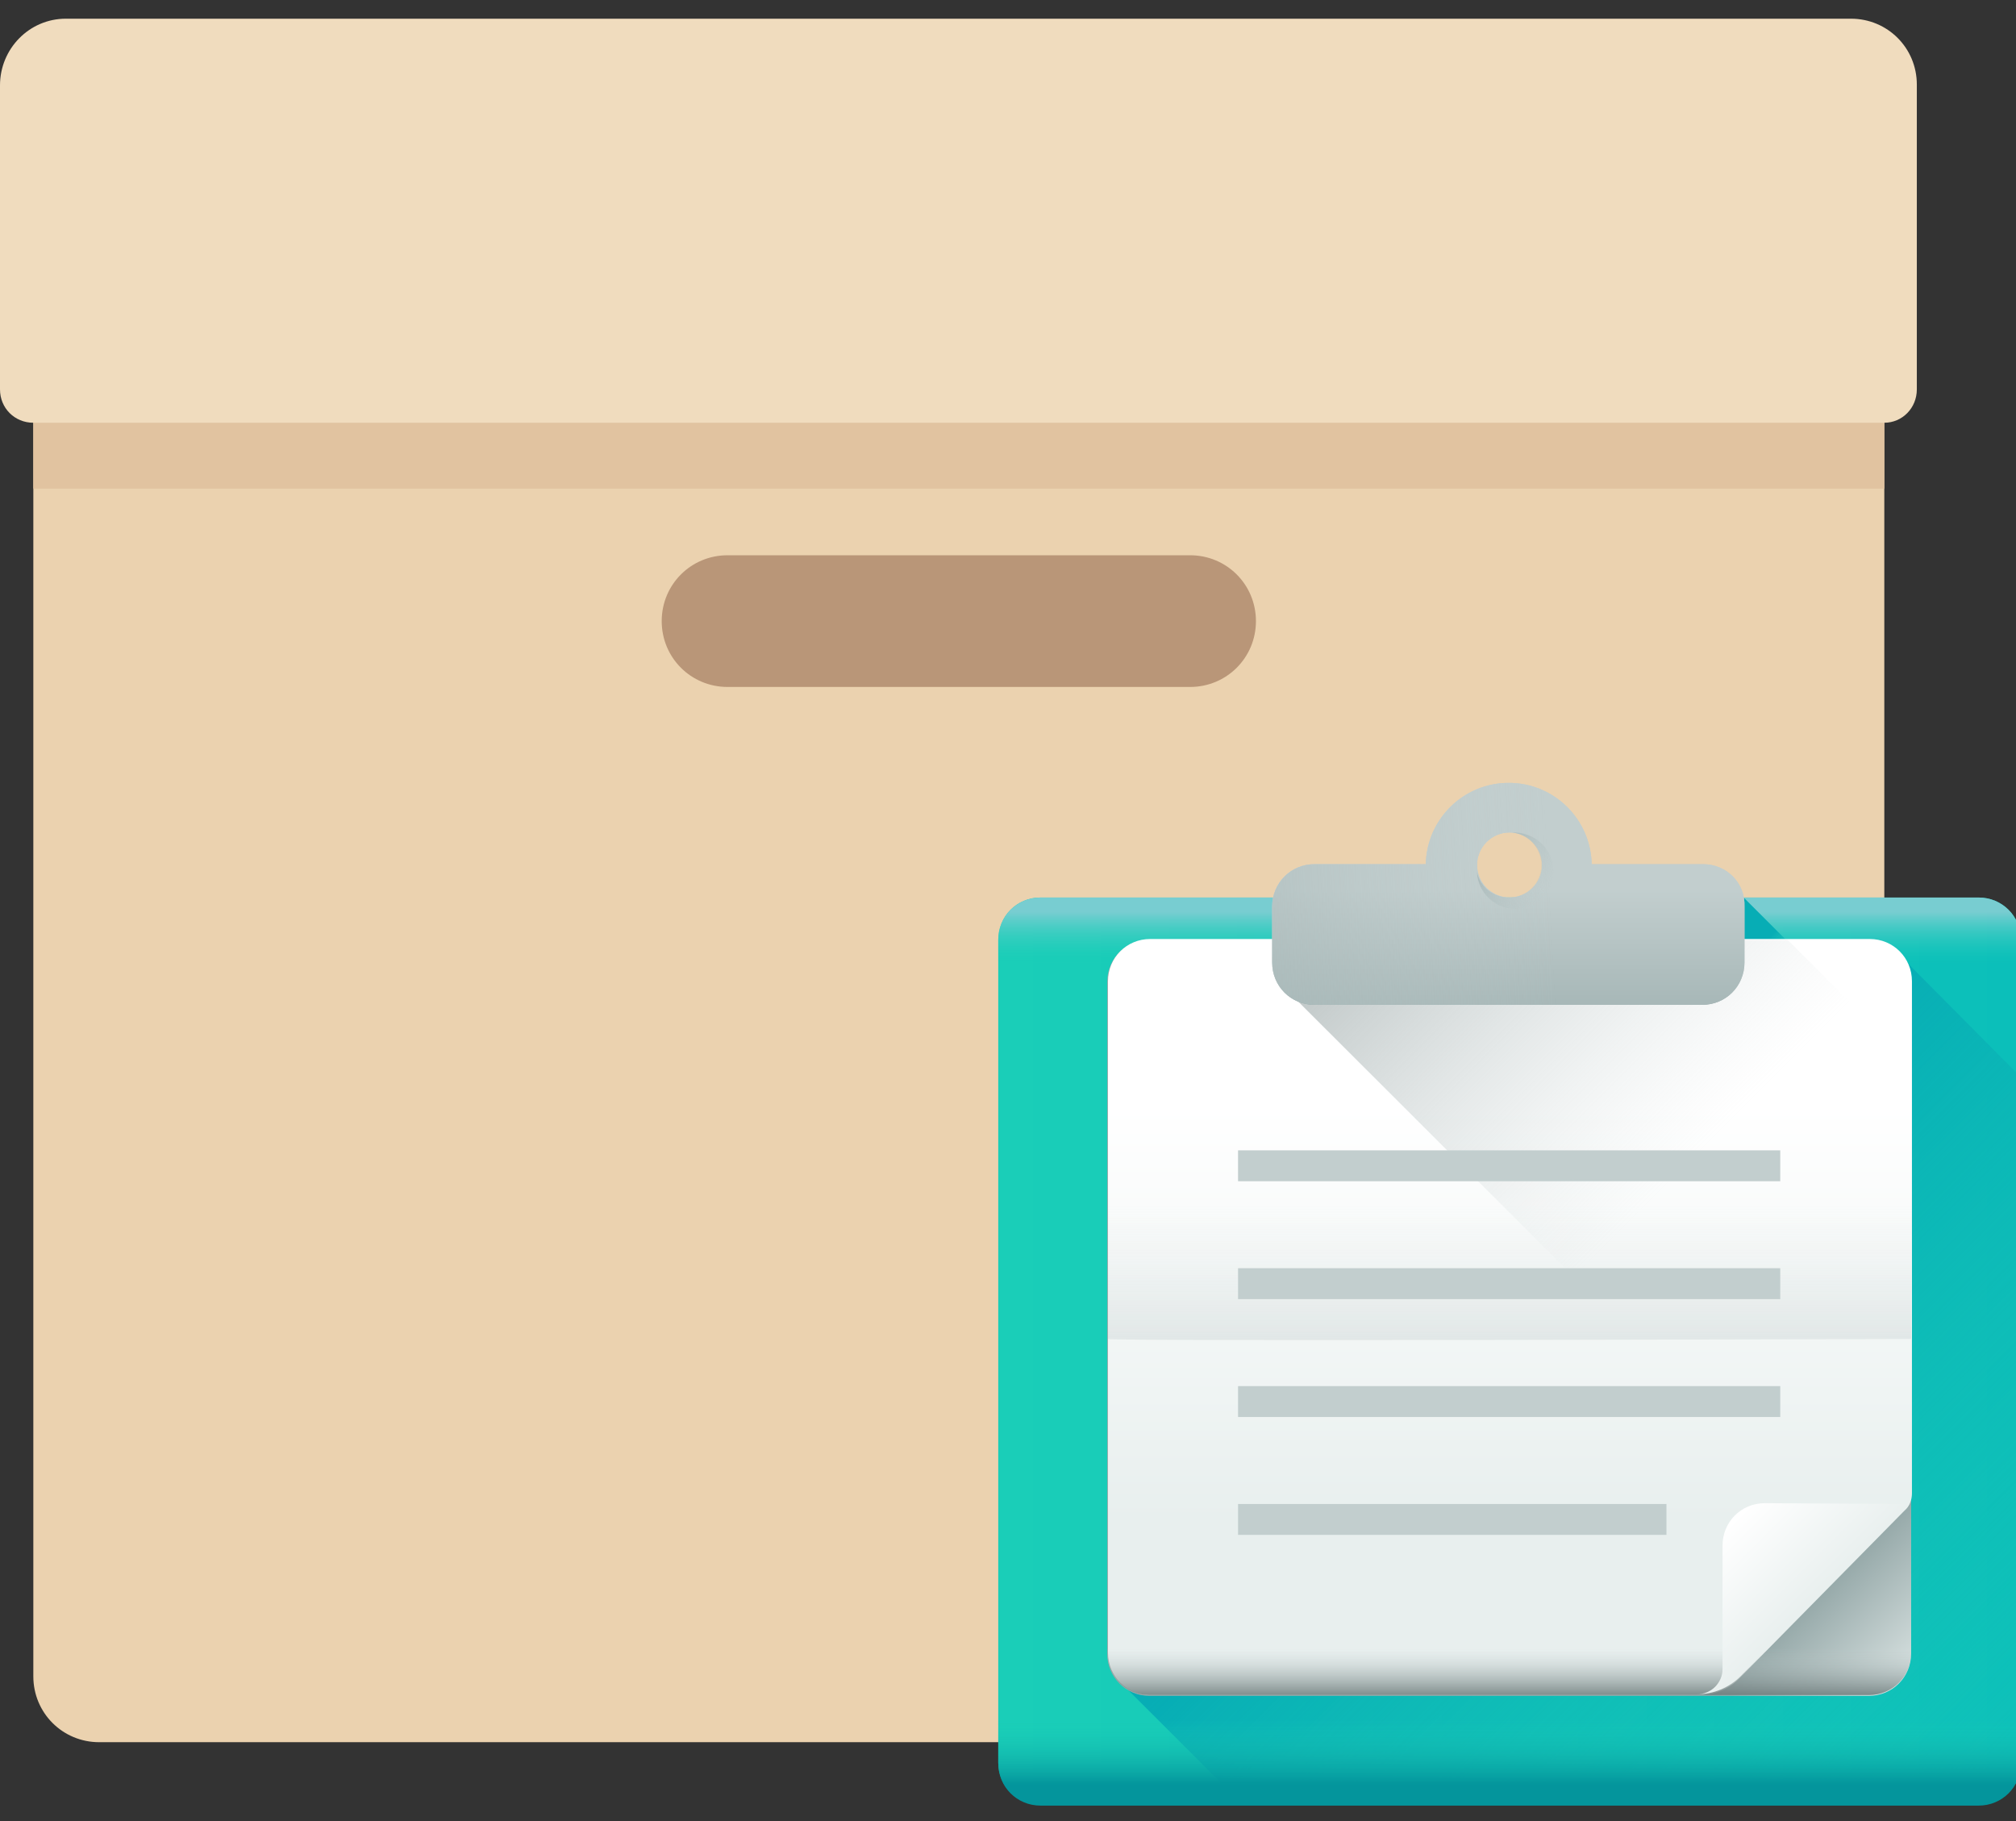 <?xml version="1.0" encoding="utf-8"?>
<!-- Generator: Adobe Illustrator 21.0.0, SVG Export Plug-In . SVG Version: 6.00 Build 0)  -->
<svg version="1.1" id="Layer_1" xmlns="http://www.w3.org/2000/svg" xmlns:xlink="http://www.w3.org/1999/xlink" x="0px" y="0px"
	 viewBox="0 0 248 224" style="enable-background:new 0 0 248 224;" xml:space="preserve">
<rect x="0" y="0" width="248" height="224" fill="#333333" stroke="none"/>
<style type="text/css">
	.st0{fill:#EBD2AF;}
	.st1{fill:#E1C3A0;}
	.st2{fill:#F0DCBE;}
	.st3{fill:#B99678;}
	.st4{fill:url(#SVGID_1_);}
	.st5{fill:url(#SVGID_2_);}
	.st6{fill:url(#SVGID_3_);}
	.st7{fill:url(#SVGID_4_);}
	.st8{fill:url(#SVGID_5_);}
	.st9{fill:url(#SVGID_6_);}
	.st10{fill:url(#SVGID_7_);}
	.st11{fill:url(#SVGID_8_);}
	.st12{fill:url(#SVGCleanerId_0_3_);}
	.st13{fill:url(#SVGID_9_);}
	.st14{fill:url(#SVGID_10_);}
	.st15{fill:url(#SVGCleanerId_0_4_);}
	.st16{fill:url(#SVGCleanerId_0_5_);}
	.st17{fill:#C2CECE;}
	.st18{fill:url(#SVGID_11_);}
	.st19{fill:url(#SVGID_12_);}
</style>
<path class="st0" d="M223.6,214.3H12.2c-4.5,0-8.1-3.6-8.1-8.1V47.9h227.7v158.3C231.8,210.7,228.1,214.3,223.6,214.3z"/>
<rect x="4.1" y="47.9" class="st1" width="227.7" height="12.2"/>
<path class="st2" d="M231.8,52H4.1C1.8,52,0,50.2,0,47.9V10.5C0,6,3.6,2.3,8.1,2.3h219.6c4.5,0,8.1,3.6,8.1,8.1v37.5
	C235.8,50.2,234,52,231.8,52z"/>
<path class="st3" d="M146.4,68.3H89.5c-4.5,0-8.1,3.6-8.1,8.1l0,0c0,4.5,3.6,8.1,8.1,8.1h56.9c4.5,0,8.1-3.6,8.1-8.1l0,0
	C154.5,71.9,150.9,68.3,146.4,68.3z"/>
<linearGradient id="SVGID_1_" gradientUnits="userSpaceOnUse" x1="125.193" y1="419.894" x2="243.101" y2="419.894" gradientTransform="matrix(1.067 0 0 1.067 -10.74 -281.686)">
	<stop  offset="0" style="stop-color:#1ACEB8"/>
	<stop  offset="1" style="stop-color:#0BBFBA"/>
</linearGradient>
<path class="st4" d="M243.4,222H128c-2.9,0-5.2-2.3-5.2-5.2V115.6c0-2.9,2.3-5.2,5.2-5.2h115.4c2.9,0,5.2,2.3,5.2,5.2v101.2
	C248.6,219.7,246.3,222,243.4,222z"/>
<linearGradient id="SVGID_2_" gradientUnits="userSpaceOnUse" x1="184.147" y1="375.075" x2="184.147" y2="369.15" gradientTransform="matrix(1.067 0 0 1.067 -10.74 -281.686)">
	<stop  offset="1.000000e-04" style="stop-color:#1ACEB8;stop-opacity:0"/>
	<stop  offset="0.104" style="stop-color:#24CEBB;stop-opacity:0.103"/>
	<stop  offset="1" style="stop-color:#78CDD1"/>
</linearGradient>
<path class="st5" d="M122.8,129.8v-14.2c0-2.9,2.3-5.2,5.2-5.2h115.4c2.9,0,5.2,2.3,5.2,5.2v14.2H122.8z"/>
<linearGradient id="SVGID_3_" gradientUnits="userSpaceOnUse" x1="217.038" y1="376.097" x2="213.508" y2="372.567" gradientTransform="matrix(1.067 0 0 1.067 -10.74 -281.686)">
	<stop  offset="1.000000e-04" style="stop-color:#1ACEB8;stop-opacity:0"/>
	<stop  offset="1" style="stop-color:#07ADB5"/>
</linearGradient>
<polygon class="st6" points="214.2,110.1 219.9,115.8 214.2,115.8 "/>
<linearGradient id="SVGID_4_" gradientUnits="userSpaceOnUse" x1="248.506" y1="480.527" x2="185.542" y2="417.565" gradientTransform="matrix(1.067 0 0 1.067 -10.74 -281.686)">
	<stop  offset="1.000000e-04" style="stop-color:#1ACEB8;stop-opacity:0"/>
	<stop  offset="1" style="stop-color:#07ADB5"/>
</linearGradient>
<path class="st7" d="M248.6,132.5v84.3c0,2.9-2.3,5.2-5.2,5.2h-90.5l-15.5-15.5l0.4-0.1c0.6,0.3,1.3,0.4,2,0.4h88.5
	c2.9,0,5.2-2.3,5.2-5.2v-82.6c0-0.5-0.1-1-0.2-1.5l0.2-0.2L248.6,132.5z"/>
<linearGradient id="SVGID_5_" gradientUnits="userSpaceOnUse" x1="184.147" y1="462.269" x2="184.147" y2="469.719" gradientTransform="matrix(1.067 0 0 1.067 -10.74 -281.686)">
	<stop  offset="1.000000e-04" style="stop-color:#1ACEB8;stop-opacity:0"/>
	<stop  offset="1" style="stop-color:#04959C"/>
</linearGradient>
<path class="st8" d="M248.6,202.7v14.2c0,2.9-2.3,5.2-5.2,5.2H128c-2.9,0-5.2-2.3-5.2-5.2v-14.2H248.6L248.6,202.7z"/>
<linearGradient id="SVGID_6_" gradientUnits="userSpaceOnUse" x1="217.949" y1="449.803" x2="230.332" y2="462.183" gradientTransform="matrix(1.067 0 0 1.067 -10.74 -281.686)">
	<stop  offset="0" style="stop-color:#97AAAA"/>
	<stop  offset="1" style="stop-color:#E8EFEE"/>
</linearGradient>
<path class="st9" d="M235.1,120.8v82.6c0,2.9-2.3,5.2-5.2,5.2h-88.5c-2.9,0-5.2-2.3-5.2-5.2v-82.6c0-2.9,2.3-5.2,5.2-5.2h88.5
	C232.8,115.6,235.1,117.9,235.1,120.8z"/>
<linearGradient id="SVGID_7_" gradientUnits="userSpaceOnUse" x1="184.147" y1="391.642" x2="184.147" y2="439.317" gradientTransform="matrix(1.067 0 0 1.067 -10.74 -281.686)">
	<stop  offset="0" style="stop-color:#FFFFFF"/>
	<stop  offset="1" style="stop-color:#E8EFEE"/>
</linearGradient>
<path class="st10" d="M209,208.5h-67.5c-2.9,0-5.2-2.3-5.2-5.2v-82.6c0-2.9,2.3-5.2,5.2-5.2h88.5c2.9,0,5.2,2.3,5.2,5.2v63
	c0,0.8-0.3,1.6-0.9,2.1L214,206.4C212.7,207.8,210.9,208.5,209,208.5z"/>
<linearGradient id="SVGID_8_" gradientUnits="userSpaceOnUse" x1="184.147" y1="454.052" x2="184.147" y2="460.456" gradientTransform="matrix(1.067 0 0 1.067 -10.74 -281.686)">
	<stop  offset="0" style="stop-color:#C2CECE;stop-opacity:0"/>
	<stop  offset="0.179" style="stop-color:#AFBCBC;stop-opacity:0.179"/>
	<stop  offset="1" style="stop-color:#5B6A6A"/>
</linearGradient>
<path class="st11" d="M235.1,199.2v4.1c0,2.9-2.3,5.2-5.2,5.2h-88.5c-2.9,0-5.2-2.3-5.2-5.2v-4.1H235.1z"/>
<g>
	
		<linearGradient id="SVGCleanerId_0_3_" gradientUnits="userSpaceOnUse" x1="184.147" y1="376.647" x2="184.147" y2="379.239" gradientTransform="matrix(1.067 0 0 1.067 -10.74 -281.686)">
		<stop  offset="0" style="stop-color:#C2CECE"/>
		<stop  offset="1" style="stop-color:#97AAAA"/>
	</linearGradient>
	<path id="SVGCleanerId_0" class="st12" d="M209.5,106.3h-13.7c-0.1-5.5-4.6-10-10.2-10s-10.1,4.5-10.2,10h-13.7
		c-2.9,0-5.2,2.3-5.2,5.2v6.9c0,2.9,2.3,5.2,5.2,5.2h47.7c2.9,0,5.2-2.3,5.2-5.2v-6.9C214.7,108.6,212.4,106.3,209.5,106.3z
		 M185.7,110.4c-2.2,0-4-1.8-4-4s1.8-4,4-4s4,1.8,4,4C189.7,108.6,187.9,110.4,185.7,110.4z"/>
</g>
<linearGradient id="SVGID_9_" gradientUnits="userSpaceOnUse" x1="184.147" y1="402.976" x2="184.147" y2="469.889" gradientTransform="matrix(1.067 0 0 1.067 -10.74 -281.686)">
	<stop  offset="0" style="stop-color:#C2CECE;stop-opacity:0"/>
	<stop  offset="0.179" style="stop-color:#AFBCBC;stop-opacity:0.179"/>
	<stop  offset="1" style="stop-color:#5B6A6A"/>
</linearGradient>
<path class="st13" d="M235.1,164.7v-43.9c0-2.9-2.3-5.2-5.2-5.2h-10h-78.4c-2.9,0-5.2,2.3-5.2,5.2v43.9
	C136.3,165,235.1,164.7,235.1,164.7z"/>
<linearGradient id="SVGID_10_" gradientUnits="userSpaceOnUse" x1="207.446" y1="395.415" x2="147.105" y2="335.072" gradientTransform="matrix(1.067 0 0 1.067 -10.74 -281.686)">
	<stop  offset="0" style="stop-color:#C2CECE;stop-opacity:0"/>
	<stop  offset="0.179" style="stop-color:#AFBCBC;stop-opacity:0.179"/>
	<stop  offset="1" style="stop-color:#5B6A6A"/>
</linearGradient>
<polygon class="st14" points="235.1,130.8 235.1,198.5 159.4,122.9 159.4,115.6 219.9,115.6 "/>
<g>
	
		<linearGradient id="SVGCleanerId_0_4_" gradientUnits="userSpaceOnUse" x1="184.147" y1="366.576" x2="184.147" y2="387.893" gradientTransform="matrix(1.067 0 0 1.067 -10.74 -281.686)">
		<stop  offset="0" style="stop-color:#C2CECE"/>
		<stop  offset="1" style="stop-color:#97AAAA"/>
	</linearGradient>
	<path id="SVGCleanerId_0_1_" class="st15" d="M209.5,106.3h-13.7c-0.1-5.5-4.6-10-10.2-10s-10.1,4.5-10.2,10h-13.7
		c-2.9,0-5.2,2.3-5.2,5.2v6.9c0,2.9,2.3,5.2,5.2,5.2h47.7c2.9,0,5.2-2.3,5.2-5.2v-6.9C214.7,108.6,212.4,106.3,209.5,106.3z
		 M185.7,110.4c-2.2,0-4-1.8-4-4s1.8-4,4-4s4,1.8,4,4C189.7,108.6,187.9,110.4,185.7,110.4z"/>
</g>
<g>
	
		<linearGradient id="SVGCleanerId_0_5_" gradientUnits="userSpaceOnUse" x1="188.84" y1="367.45" x2="124.735" y2="371.002" gradientTransform="matrix(1.067 0 0 1.067 -10.74 -281.686)">
		<stop  offset="0" style="stop-color:#C2CECE;stop-opacity:0"/>
		<stop  offset="1" style="stop-color:#97AAAA"/>
	</linearGradient>
	<path id="SVGCleanerId_0_2_" class="st16" d="M209.5,106.3h-13.7c-0.1-5.5-4.6-10-10.2-10s-10.1,4.5-10.2,10h-13.7
		c-2.9,0-5.2,2.3-5.2,5.2v6.9c0,2.9,2.3,5.2,5.2,5.2h47.7c2.9,0,5.2-2.3,5.2-5.2v-6.9C214.7,108.6,212.4,106.3,209.5,106.3z
		 M185.7,110.4c-2.2,0-4-1.8-4-4s1.8-4,4-4s4,1.8,4,4C189.7,108.6,187.9,110.4,185.7,110.4z"/>
</g>
<g>
	<rect x="152.3" y="141.5" class="st17" width="66.7" height="3.8"/>
	<rect x="152.3" y="156" class="st17" width="66.7" height="3.8"/>
	<rect x="152.3" y="170.5" class="st17" width="66.7" height="3.8"/>
	<rect x="152.3" y="185" class="st17" width="52.7" height="3.8"/>
</g>
<linearGradient id="SVGID_11_" gradientUnits="userSpaceOnUse" x1="189.294" y1="367.527" x2="179.341" y2="360.716" gradientTransform="matrix(1.067 0 0 1.067 -10.74 -281.686)">
	<stop  offset="0" style="stop-color:#C2CECE;stop-opacity:0"/>
	<stop  offset="1" style="stop-color:#97AAAA"/>
</linearGradient>
<path class="st18" d="M191.1,107.1c0,2.6-2.1,4.7-4.7,4.7c-2.5,0-4.6-2-4.7-4.5c0.4,1.8,2,3.1,3.9,3.1c2.2,0,4-1.8,4-4
	c0-2.1-1.6-3.8-3.6-4c0.1,0,0.3,0,0.4,0C189,102.5,191.1,104.6,191.1,107.1z"/>
<linearGradient id="SVGID_12_" gradientUnits="userSpaceOnUse" x1="209.316" y1="439.843" x2="218.891" y2="449.418" gradientTransform="matrix(1.067 0 0 1.067 -10.74 -281.686)">
	<stop  offset="0" style="stop-color:#FFFFFF"/>
	<stop  offset="1" style="stop-color:#E8EFEE"/>
</linearGradient>
<path class="st19" d="M234.8,185c0,0-0.2,0.4-0.8,1c-0.2,0.2-19.9,20.2-19.9,20.2c-1.4,1.4-3.3,2.2-5.3,2.2l0,0l0,0
	c1.7,0,3.1-1.4,3.1-3.1v-15.2c0-2.9,2.3-5.2,5.2-5.2L234.8,185L234.8,185z"/>
</svg>
